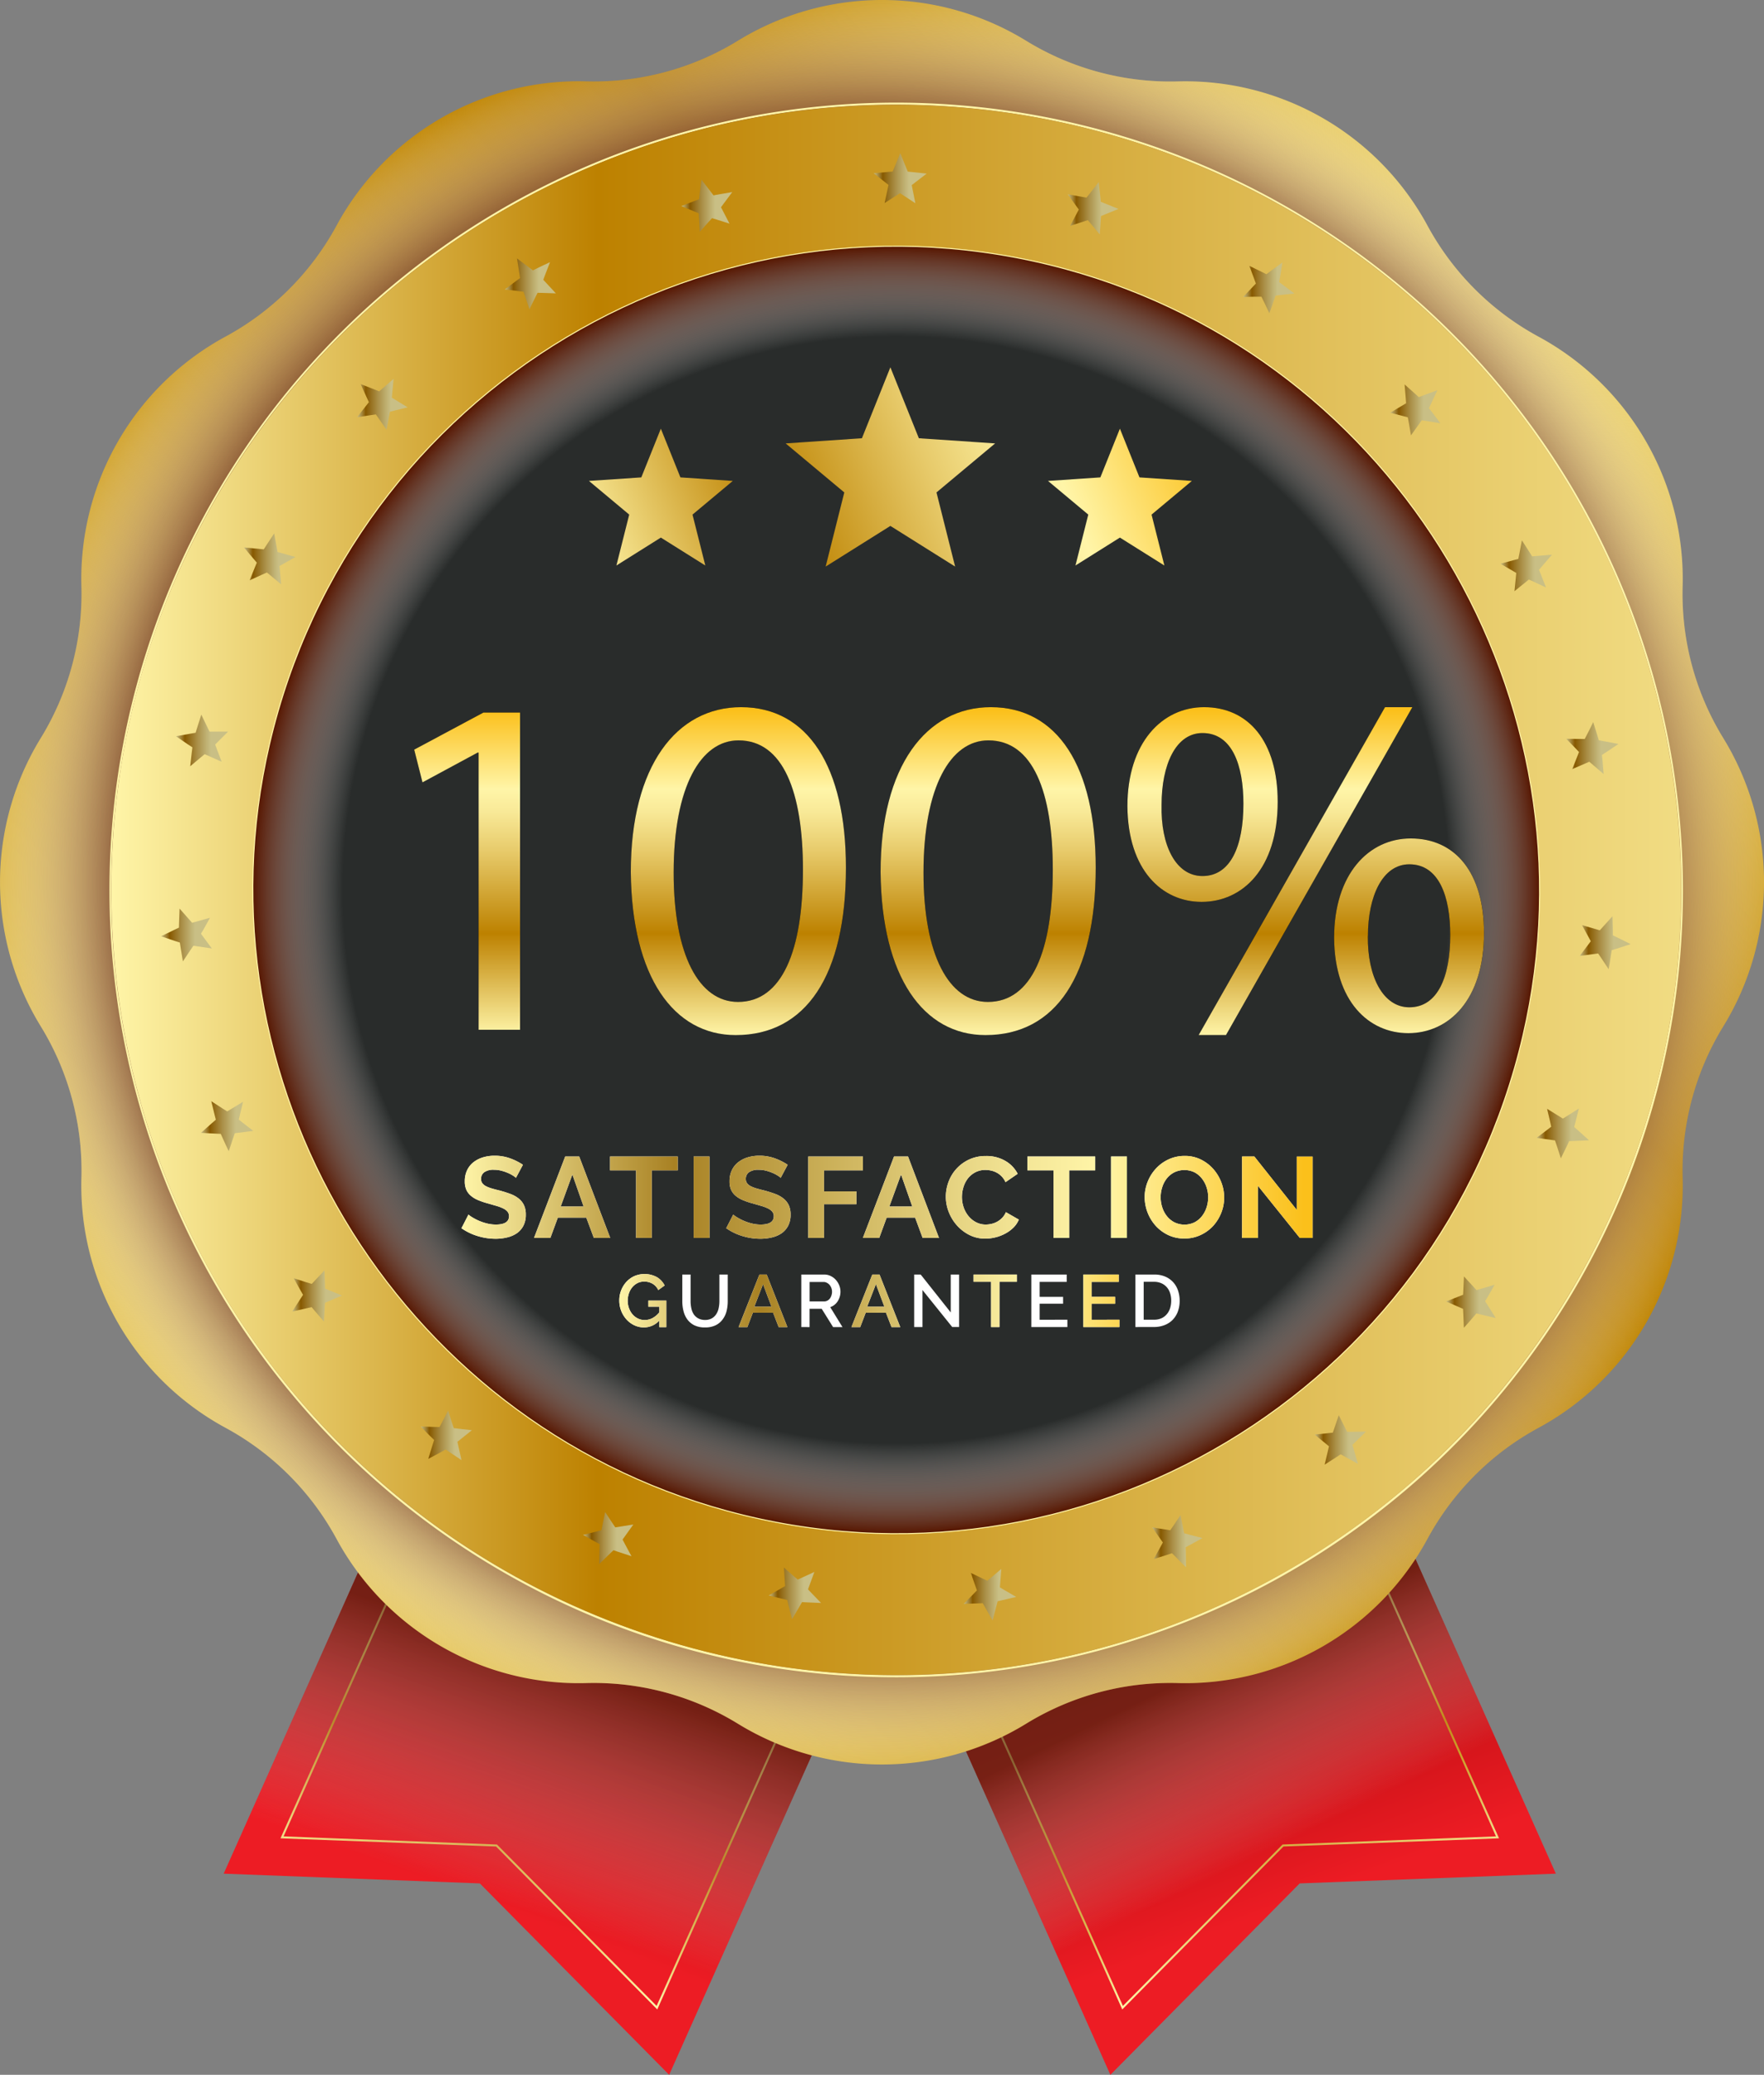 <svg xmlns="http://www.w3.org/2000/svg" xmlns:xlink="http://www.w3.org/1999/xlink" viewBox="0 0 862.07 1013.71"><rect x="0" y="0" width="862.07" height="1013.71" fill="#808080" stroke="none"/><defs><linearGradient id="linear-gradient" x1="300.61" y1="769.08" x2="239.99" y2="930.73" gradientUnits="userSpaceOnUse"><stop offset="0" stop-color="#8a0000"/><stop offset="1" stop-color="#ed1c24"/></linearGradient><linearGradient id="linear-gradient-2" x1="320.72" y1="716.23" x2="233.47" y2="948.88" gradientUnits="userSpaceOnUse"><stop offset="0.01" stop-color="#fbc01b"/><stop offset="0.25" stop-color="#fff5a8"/><stop offset="0.32" stop-color="#f8e997"/><stop offset="0.44" stop-color="#e7ca6a"/><stop offset="0.61" stop-color="#ca9922"/><stop offset="0.69" stop-color="#bd8100"/><stop offset="1" stop-color="#fff5a8"/></linearGradient><linearGradient id="linear-gradient-3" x1="243.94" y1="928.93" x2="282.33" y2="815.91" gradientUnits="userSpaceOnUse"><stop offset="0" stop-color="#fff" stop-opacity="0"/><stop offset="1" stop-color="#582d19"/></linearGradient><linearGradient id="linear-gradient-4" x1="555.77" y1="790.37" x2="495.15" y2="952.02" gradientTransform="matrix(-1, 0, 0, 1, 1124.81, -21.29)" gradientUnits="userSpaceOnUse"><stop offset="0" stop-color="#8a0000"/><stop offset="0.34" stop-color="#ac0a0c"/><stop offset="1" stop-color="#ed1c24"/></linearGradient><linearGradient id="linear-gradient-5" x1="548.94" y1="716.23" x2="636.19" y2="948.88" xlink:href="#linear-gradient-2"/><linearGradient id="linear-gradient-6" x1="625.79" y1="901.05" x2="585.28" y2="817.89" xlink:href="#linear-gradient-3"/><linearGradient id="linear-gradient-7" x1="900.2" y1="90.1" x2="108.29" y2="846.19" gradientUnits="userSpaceOnUse"><stop offset="0" stop-color="#fff5a8"/><stop offset="0.31" stop-color="#bd8100"/><stop offset="0.76" stop-color="#e0be58"/><stop offset="1" stop-color="#f1dc83"/></linearGradient><radialGradient id="radial-gradient" cx="520.82" cy="452.32" r="431.03" gradientUnits="userSpaceOnUse"><stop offset="0.83" stop-color="#571600"/><stop offset="1" stop-color="#fff" stop-opacity="0"/></radialGradient><radialGradient id="radial-gradient-2" cx="527.76" cy="456.1" r="384.69" gradientUnits="userSpaceOnUse"><stop offset="0" stop-color="#fff5a8"/><stop offset="0.72" stop-color="#fff5a8"/></radialGradient><linearGradient id="linear-gradient-8" x1="144.08" y1="456.1" x2="911.44" y2="456.1" gradientTransform="translate(477.09 -239.6) rotate(45)" xlink:href="#linear-gradient-7"/><radialGradient id="radial-gradient-3" cx="483.18" cy="492.42" r="314.43" gradientTransform="translate(181.78 -140.79) rotate(14.36)" gradientUnits="userSpaceOnUse"><stop offset="0.86" stop-color="#fff" stop-opacity="0"/><stop offset="1" stop-color="#571600"/></radialGradient><radialGradient id="radial-gradient-4" cx="527.76" cy="456.1" r="314.72" xlink:href="#radial-gradient-2"/><linearGradient id="linear-gradient-9" x1="840.71" y1="575.06" x2="866.24" y2="575.06" gradientUnits="userSpaceOnUse"><stop offset="0" stop-color="#c9bf85"/><stop offset="0.17" stop-color="#875900"/><stop offset="0.41" stop-color="#aa8f47"/><stop offset="0.59" stop-color="#c0b274"/><stop offset="0.67" stop-color="#c9bf85"/></linearGradient><linearGradient id="linear-gradient-10" x1="796.49" y1="657.5" x2="820.75" y2="657.5" xlink:href="#linear-gradient-9"/><linearGradient id="linear-gradient-11" x1="732.24" y1="724.82" x2="757.29" y2="724.82" xlink:href="#linear-gradient-9"/><linearGradient id="linear-gradient-12" x1="652.83" y1="774.26" x2="677.37" y2="774.26" xlink:href="#linear-gradient-9"/><linearGradient id="linear-gradient-13" x1="560.75" y1="800.38" x2="586.38" y2="800.38" xlink:href="#linear-gradient-9"/><linearGradient id="linear-gradient-14" x1="465.45" y1="799.78" x2="491.04" y2="799.78" xlink:href="#linear-gradient-9"/><linearGradient id="linear-gradient-15" x1="374.72" y1="772.76" x2="399.31" y2="772.76" xlink:href="#linear-gradient-9"/><linearGradient id="linear-gradient-16" x1="295.36" y1="722.56" x2="320.39" y2="722.56" xlink:href="#linear-gradient-9"/><linearGradient id="linear-gradient-17" x1="232.61" y1="654.44" x2="256.95" y2="654.44" xlink:href="#linear-gradient-9"/><linearGradient id="linear-gradient-18" x1="187.98" y1="571.51" x2="213.52" y2="571.51" xlink:href="#linear-gradient-9"/><linearGradient id="linear-gradient-19" x1="168.49" y1="478.09" x2="193.34" y2="478.09" xlink:href="#linear-gradient-9"/><linearGradient id="linear-gradient-20" x1="175.79" y1="383.03" x2="201.26" y2="383.03" xlink:href="#linear-gradient-9"/><linearGradient id="linear-gradient-21" x1="209.06" y1="294.32" x2="234.2" y2="294.32" xlink:href="#linear-gradient-9"/><linearGradient id="linear-gradient-22" x1="264.34" y1="218.79" x2="288.96" y2="218.79" xlink:href="#linear-gradient-9"/><linearGradient id="linear-gradient-23" x1="336.46" y1="159.99" x2="361.48" y2="159.99" xlink:href="#linear-gradient-9"/><linearGradient id="linear-gradient-24" x1="422.71" y1="121.75" x2="447.64" y2="121.75" xlink:href="#linear-gradient-9"/><linearGradient id="linear-gradient-25" x1="516.76" y1="108.36" x2="542.61" y2="108.36" xlink:href="#linear-gradient-9"/><linearGradient id="linear-gradient-26" x1="611.59" y1="122.98" x2="636.39" y2="122.98" xlink:href="#linear-gradient-9"/><linearGradient id="linear-gradient-27" x1="697.31" y1="161.94" x2="722.35" y2="161.94" xlink:href="#linear-gradient-9"/><linearGradient id="linear-gradient-28" x1="769.13" y1="221.54" x2="793.69" y2="221.54" xlink:href="#linear-gradient-9"/><linearGradient id="linear-gradient-29" x1="823.04" y1="297.71" x2="848.22" y2="297.71" xlink:href="#linear-gradient-9"/><linearGradient id="linear-gradient-30" x1="855.16" y1="386.79" x2="880.6" y2="386.79" xlink:href="#linear-gradient-9"/><linearGradient id="linear-gradient-31" x1="861.82" y1="481.92" x2="886.74" y2="481.92" xlink:href="#linear-gradient-9"/><linearGradient id="linear-gradient-32" x1="553.62" y1="527.02" x2="553.62" y2="366.8" gradientUnits="userSpaceOnUse"><stop offset="0" stop-color="#fff5a8"/><stop offset="0.31" stop-color="#bd8100"/><stop offset="0.39" stop-color="#ca9922"/><stop offset="0.56" stop-color="#e7ca6a"/><stop offset="0.68" stop-color="#f8e997"/><stop offset="0.75" stop-color="#fff5a8"/><stop offset="0.99" stop-color="#fbc01b"/></linearGradient><linearGradient id="New_Gradient_Swatch" x1="577.98" y1="176.17" x2="294.11" y2="292.3" xlink:href="#linear-gradient-2"/><linearGradient id="New_Gradient_Swatch-2" x1="597.92" y1="226.6" x2="314.05" y2="342.73" xlink:href="#linear-gradient-2"/><linearGradient id="New_Gradient_Swatch-3" x1="565.76" y1="147.98" x2="281.89" y2="264.11" xlink:href="#linear-gradient-2"/><linearGradient id="linear-gradient-36" x1="315.3" y1="606.3" x2="731.25" y2="606.3" gradientUnits="userSpaceOnUse"><stop offset="0" stop-color="#fff5a8"/><stop offset="0.25" stop-color="#a88123"/><stop offset="0.49" stop-color="#d6bf6a"/><stop offset="0.66" stop-color="#f4e697"/><stop offset="0.75" stop-color="#fff5a8"/><stop offset="0.99" stop-color="#fbc01b"/></linearGradient><linearGradient id="linear-gradient-48" x1="392.41" y1="656.81" x2="666.28" y2="656.81" xlink:href="#linear-gradient-36"/></defs><g style="isolation:isolate"><g id="Layer_1" data-name="Layer 1"><polygon points="327.02 1013.71 441.44 757.34 223.72 659.05 109.31 915.43 234.5 920.19 327.02 1013.71" fill="url(#linear-gradient)"/><polygon points="242.65 901.67 137.83 897.68 233.21 683.98 416.62 766.77 321.05 980.91 242.65 901.67" fill="none" stroke-miterlimit="10" stroke="url(#linear-gradient-2)"/><polygon points="327.02 1013.71 441.44 757.34 223.72 659.05 109.31 915.43 234.5 920.19 327.02 1013.71" opacity="0.63" fill="url(#linear-gradient-3)" style="mix-blend-mode:multiply"/><polygon points="542.64 1013.71 428.22 757.34 645.94 659.05 760.35 915.43 635.16 920.19 542.64 1013.71" fill="url(#linear-gradient-4)"/><polygon points="453.04 766.77 636.45 683.98 731.83 897.68 627.01 901.67 548.61 980.91 453.04 766.77" fill="none" stroke-miterlimit="10" stroke="url(#linear-gradient-5)"/><polygon points="542.64 1013.71 428.22 757.34 645.94 659.05 760.35 915.43 635.16 920.19 542.64 1013.71" opacity="0.63" fill="url(#linear-gradient-6)" style="mix-blend-mode:multiply"/><path d="M591.25,41.2h0a134.57,134.57,0,0,0,74.13,19.87h0a134.48,134.48,0,0,1,122,70.43h0a134.58,134.58,0,0,0,54.27,54.27h0a134.48,134.48,0,0,1,70.43,122h0a134.51,134.51,0,0,0,19.87,74.13h0a134.53,134.53,0,0,1,0,140.87h0a134.47,134.47,0,0,0-19.87,74.13h0a134.49,134.49,0,0,1-70.43,122h0a134.52,134.52,0,0,0-54.27,54.27h0a134.51,134.51,0,0,1-122,70.43h0a134.48,134.48,0,0,0-74.13,19.86h0a134.49,134.49,0,0,1-140.87,0h0a134.46,134.46,0,0,0-74.13-19.86h0a134.52,134.52,0,0,1-122-70.43h0A134.52,134.52,0,0,0,200,718.88h0a134.51,134.51,0,0,1-70.43-122h0a134.54,134.54,0,0,0-19.86-74.13h0a134.49,134.49,0,0,1,0-140.87h0a134.59,134.59,0,0,0,19.86-74.13h0a134.49,134.49,0,0,1,70.43-122h0a134.58,134.58,0,0,0,54.27-54.27h0a134.49,134.49,0,0,1,122-70.43h0A134.55,134.55,0,0,0,450.38,41.2h0A134.53,134.53,0,0,1,591.25,41.2Z" transform="translate(-89.78 -21.29)" fill="url(#linear-gradient-7)"/><path d="M591.25,41.2h0a134.57,134.57,0,0,0,74.13,19.87h0a134.48,134.48,0,0,1,122,70.43h0a134.58,134.58,0,0,0,54.27,54.27h0a134.48,134.48,0,0,1,70.43,122h0a134.51,134.51,0,0,0,19.87,74.13h0a134.53,134.53,0,0,1,0,140.87h0a134.47,134.47,0,0,0-19.87,74.13h0a134.49,134.49,0,0,1-70.43,122h0a134.52,134.52,0,0,0-54.27,54.27h0a134.51,134.51,0,0,1-122,70.43h0a134.48,134.48,0,0,0-74.13,19.86h0a134.49,134.49,0,0,1-140.87,0h0a134.46,134.46,0,0,0-74.13-19.86h0a134.52,134.52,0,0,1-122-70.43h0A134.52,134.52,0,0,0,200,718.88h0a134.51,134.51,0,0,1-70.43-122h0a134.54,134.54,0,0,0-19.86-74.13h0a134.49,134.49,0,0,1,0-140.87h0a134.59,134.59,0,0,0,19.86-74.13h0a134.49,134.49,0,0,1,70.43-122h0a134.58,134.58,0,0,0,54.27-54.27h0a134.49,134.49,0,0,1,122-70.43h0A134.55,134.55,0,0,0,450.38,41.2h0A134.53,134.53,0,0,1,591.25,41.2Z" transform="translate(-89.78 -21.29)" fill="url(#radial-gradient)" style="mix-blend-mode:multiply"/><path d="M527.57,72.42A383.63,383.63,0,0,1,633.21,87.29C836.9,145.53,954.8,357.86,896.57,561.54,848.41,730,694.84,839.78,528,839.78A383.52,383.52,0,0,1,422.32,824.9C218.63,766.66,100.72,554.33,159,350.65,207.12,182.21,360.69,72.43,527.57,72.42m0-1h0A384.78,384.78,0,0,0,286.42,755.65,384.27,384.27,0,0,0,649.5,820.94a383.86,383.86,0,0,0,248-259.12A384.89,384.89,0,0,0,527.6,71.42Z" transform="translate(-89.78 -21.29)" fill="url(#radial-gradient-2)"/><circle cx="527.76" cy="456.1" r="383.58" transform="translate(-257.71 485.48) rotate(-45)" fill="url(#linear-gradient-8)"/><path d="M841.65,455a315.9,315.9,0,0,1-2.15,38.12,307.55,307.55,0,0,1-7.72,41.27q-2.19,8.65-4.91,17.1v0a302.11,302.11,0,0,1-11.56,30.63A313.92,313.92,0,0,1,216.38,496a317.56,317.56,0,0,1-2.51-38.77c-.62-173.37,139.42-314.37,312.79-315S841,281.6,841.65,455Z" transform="translate(-89.78 -21.29)" fill="#292c2b"/><path d="M834.07,527.19C793.65,701,617.25,806.31,445.08,759.48,282.83,715.34,183.37,548.77,221.46,385c40.42-173.78,216.81-279.12,389-232.29C772.69,196.85,872.16,363.42,834.07,527.19Z" transform="translate(-89.78 -21.29)" fill="url(#radial-gradient-3)" style="mix-blend-mode:multiply"/><path d="M834.07,527.19C793.65,701,617.25,806.31,445.08,759.48,282.83,715.34,183.37,548.77,221.46,385c40.42-173.78,216.81-279.12,389-232.29C772.69,196.85,872.16,363.42,834.07,527.19Z" transform="translate(-89.78 -21.29)" fill="none" stroke-miterlimit="10" stroke-width="0.5" stroke="url(#radial-gradient-4)"/><g style="mix-blend-mode:multiply"><path d="M852.57,587.23c-.66-2.1-1.34-4.19-2-6.25l-.85-2.52-9-1.24c1.67-1.25,3.33-2.51,5-3.78l2.15-1.67-.59-2.65c-.45-2-.93-4.06-1.42-6.08l7.71,4.77,2.26-1.4c1.86-1.14,3.71-2.32,5.55-3.51q-.8,3.29-1.63,6.48l-.67,2.54,2,1.75c1.75,1.55,3.5,3.14,5.25,4.74-2.37.12-4.73.22-7.06.3l-2.63.1-1.11,2.38Q854,584.21,852.57,587.23Z" transform="translate(-89.78 -21.29)" fill="url(#linear-gradient-9)"/><path d="M805.19,670c-.07-2.19-.15-4.38-.27-6.56l-.13-2.66s-6.35-2.76-8.3-3.63q2.93-1.11,5.8-2.28l2.52-1,.14-2.72q.18-3.1.28-6.22c1.46,1.56,6.13,6.67,6.13,6.67l2.56-.74q3.14-.9,6.29-1.88c-1.1,2-2.21,3.9-3.32,5.79l-1.34,2.27,1.42,2.22q1.9,3,3.78,6-3.48-.79-6.9-1.63L811.3,663l-1.71,2C808.15,666.69,806.68,668.37,805.19,670Z" transform="translate(-89.78 -21.29)" fill="url(#linear-gradient-10)"/><path d="M737.14,736.89q.79-3.2,1.52-6.38l.59-2.6s-5.37-4.38-7-5.74q3.1-.28,6.2-.63l2.7-.3.88-2.58c.66-1.95,1.32-3.93,2-5.91,1,1.89,4.09,8.08,4.09,8.08l2.66,0q3.27,0,6.57-.1-2.38,2.38-4.77,4.67l-1.89,1.82.76,2.52c.68,2.23,1.35,4.5,2,6.78-2.09-1.13-4.15-2.28-6.19-3.42l-2.29-1.29-2.19,1.46C740.9,734.47,739,735.68,737.14,736.89Z" transform="translate(-89.78 -21.29)" fill="url(#linear-gradient-11)"/><path d="M669.38,787c-1.71-1.66-3.39-3.31-5-5l-1.86-1.85L660,781c-2.09.69-4.22,1.36-6.37,2q1.64-2.87,3.18-5.75l1.27-2.34s-4-5.66-5.22-7.41q3.07.56,6.15,1l2.68.44,1.54-2.24q1.75-2.57,3.47-5.18c.43,2.09,1.77,8.88,1.77,8.88l2.57.7c2.11.57,4.23,1.13,6.36,1.66-2,1.11-3.92,2.18-5.85,3.23l-2.32,1.24.06,2.63Q669.35,783.4,669.38,787Z" transform="translate(-89.78 -21.29)" fill="url(#linear-gradient-12)"/><path d="M574.86,813q-1.8-3.08-3.52-6.14l-1.29-2.29-2.63.11c-2.2.1-4.43.17-6.67.22q2.34-2.32,4.61-4.67l1.85-1.91s-2.32-6.53-3-8.55c1.87.91,3.74,1.81,5.62,2.68l2.47,1.14,2.09-1.75q2.37-2,4.73-4c-.15,2.12-.69,9-.69,9l2.29,1.36c1.87,1.12,3.76,2.23,5.67,3.31q-3.27.81-6.5,1.53l-2.57.58-.65,2.55Q575.79,809.55,574.86,813Z" transform="translate(-89.78 -21.29)" fill="url(#linear-gradient-13)"/><path d="M476.83,812.41c-.59-2.31-1.17-4.6-1.72-6.87l-.62-2.55-2.56-.61c-2.14-.5-4.31-1-6.48-1.6,1.92-1.06,3.82-2.15,5.71-3.24l2.3-1.34s-.46-6.92-.59-9.05q2.34,2.08,4.69,4.11l2.07,1.76,2.48-1.11c1.89-.85,3.77-1.72,5.66-2.61-.73,2-3.12,8.51-3.12,8.51l1.83,1.93q2.24,2.37,4.56,4.73c-2.24-.08-4.47-.17-6.68-.29l-2.62-.15-1.32,2.28Q478.67,809.36,476.83,812.41Z" transform="translate(-89.78 -21.29)" fill="url(#linear-gradient-14)"/><path d="M382.59,785.46q.06-3.57.17-7.08l.09-2.63-2.3-1.27c-1.94-1.06-3.88-2.16-5.83-3.28q3.21-.76,6.37-1.6l2.58-.67s1.4-6.79,1.85-8.87q1.69,2.63,3.43,5.21l1.52,2.25,2.68-.41c2.05-.31,4.11-.64,6.16-1-1.23,1.75-5.28,7.37-5.28,7.37l1.24,2.35c1,1.93,2.07,3.85,3.13,5.78-2.14-.68-4.27-1.37-6.35-2.07l-2.49-.84-1.88,1.84Q385.17,783,382.59,785.46Z" transform="translate(-89.78 -21.29)" fill="url(#linear-gradient-15)"/><path d="M315.32,734.68q-2.82-1.86-5.55-3.72l-2.17-1.48-2.31,1.26q-3.07,1.68-6.23,3.35c.68-2.27,1.38-4.53,2.09-6.76l.8-2.51L300.07,723q-2.35-2.34-4.71-4.74,3.3.13,6.57.19l2.66.05s3.19-6.15,4.19-8q.92,3,1.88,5.94l.85,2.58,2.7.34c2.05.25,4.12.49,6.18.7-1.65,1.34-7.07,5.66-7.07,5.66l.56,2.6C314.33,730.4,314.82,732.54,315.32,734.68Z" transform="translate(-89.78 -21.29)" fill="url(#linear-gradient-16)"/><path d="M248.1,667c-1.47-1.69-2.92-3.39-4.34-5.08l-1.69-2-2.56.59c-2.28.53-4.58,1-6.9,1.55,1.28-2,2.56-4,3.84-5.94l1.44-2.2-1.3-2.28q-1.65-2.88-3.27-5.83,3.15,1,6.28,2l2.55.76s4.73-5.06,6.2-6.6q.08,3.12.21,6.23l.11,2.71,2.51,1c1.91.8,3.84,1.59,5.77,2.35-2,.85-8.34,3.54-8.34,3.54l-.17,2.65C248.31,662.6,248.19,664.79,248.1,667Z" transform="translate(-89.78 -21.29)" fill="url(#linear-gradient-17)"/><path d="M201.57,583.72c-1-2-1.9-4.06-2.82-6.06l-1.08-2.4-2.63-.11c-2.34-.11-4.7-.23-7.06-.37,1.77-1.59,3.53-3.16,5.29-4.69l2-1.73-.65-2.55q-.81-3.21-1.57-6.5,2.75,1.83,5.51,3.57l2.26,1.42s5.91-3.6,7.74-4.7q-.76,3-1.47,6.06l-.61,2.65,2.13,1.68q2.44,1.93,4.93,3.82c-2.11.29-9,1.16-9,1.16l-.87,2.52C203,579.55,202.25,581.62,201.57,583.72Z" transform="translate(-89.78 -21.29)" fill="url(#linear-gradient-18)"/><path d="M179.16,491q-.57-3.3-1.07-6.59l-.4-2.6-2.5-.82c-2.22-.73-4.46-1.49-6.7-2.26q3.21-1.59,6.36-3.08l2.38-1.14.07-2.62c.06-2.21.14-4.43.24-6.68q2.16,2.51,4.35,4.92l1.78,2,8.72-2.42q-1.54,2.7-3,5.43L188,477.48l1.6,2.2q1.81,2.51,3.71,5l-9-1.31-1.52,2.19C181.61,487.34,180.38,489.16,179.16,491Z" transform="translate(-89.78 -21.29)" fill="url(#linear-gradient-19)"/><path d="M182.74,395.67c.23-2.22.48-4.44.75-6.64l.32-2.61L181.63,385c-1.94-1.3-3.89-2.64-5.84-4,2.33-.44,4.66-.85,7-1.25l2.59-.45.78-2.51q1-3.15,2-6.36,1.41,3,2.85,5.91l1.18,2.39s7,0,9.07,0q-2.23,2.17-4.42,4.4l-1.9,1.94.94,2.55c.71,1.94,1.46,3.89,2.22,5.83-2-.85-8.28-3.69-8.28-3.69l-2.06,1.69C186.09,392.83,184.41,394.24,182.74,395.67Z" transform="translate(-89.78 -21.29)" fill="url(#linear-gradient-20)"/><path d="M220.23,301l-2.44,1.08q-3,1.32-6,2.73c.82-2.1,1.66-4.17,2.5-6.2l1-2.43-1.71-2c-1.52-1.78-3.05-3.59-4.56-5.42q3.56.31,7.05.67l2.62.26,1.42-2.21c1.19-1.85,2.42-3.72,3.67-5.58.37,2.17.75,4.32,1.16,6.46l.5,2.62s6.67,1.86,8.72,2.46q-2.74,1.5-5.43,3.06l-2.36,1.35.23,2.71q.26,3.1.57,6.21C225.56,305.41,220.23,301,220.23,301Z" transform="translate(-89.78 -21.29)" fill="url(#linear-gradient-21)"/><path d="M273.47,223.76l-2.64.38c-2.16.31-4.32.65-6.49,1q2-2.69,4.09-5.28l1.63-2.07-1.1-2.38q-1.47-3.18-2.92-6.45,3.33,1.26,6.6,2.55l2.45,1,2-1.75q2.49-2.19,5.05-4.37-.36,3.28-.64,6.54l-.23,2.65s5.91,3.6,7.72,4.73q-3,.71-6,1.47l-2.64.67-.52,2.67c-.39,2-.77,4.08-1.13,6.12C277.4,229.46,273.47,223.76,273.47,223.76Z" transform="translate(-89.78 -21.29)" fill="url(#linear-gradient-22)"/><path d="M345.62,163.83l-2.65-.34c-2.15-.28-4.33-.54-6.51-.79,1.79-1.35,3.58-2.69,5.36-4l2.12-1.55-.42-2.6q-.54-3.45-1.07-7c1.92,1.41,3.82,2.82,5.67,4.23l2.1,1.59,2.36-1.15c2-1,4-1.91,6-2.85q-1.22,3.06-2.37,6.12l-.93,2.49s4.72,5.07,6.16,6.64q-3.11-.14-6.23-.21l-2.72-.07-1.22,2.43q-1.4,2.77-2.74,5.6C347.87,170.39,345.62,163.83,345.62,163.83Z" transform="translate(-89.78 -21.29)" fill="url(#linear-gradient-23)"/><path d="M431.23,125.48l-2.45-1c-2-.85-4-1.69-6.07-2.51q3.14-1.23,6.24-2.4l2.46-.92.3-2.61c.26-2.32.54-4.67.84-7q2.2,2.82,4.33,5.61l1.59,2.09,2.58-.47q3.26-.58,6.59-1.13c-1.34,1.75-2.65,3.51-3.93,5.26l-1.57,2.15s3.18,6.15,4.15,8c-2-.65-4-1.27-5.94-1.88l-2.6-.79-1.83,2c-1.39,1.53-2.77,3.09-4.14,4.66C431.64,132.4,431.23,125.48,431.23,125.48Z" transform="translate(-89.78 -21.29)" fill="url(#linear-gradient-24)"/><path d="M537.12,120.59q-2.6-1.73-5.2-3.41l-2.29-1.48-2.31,1.45q-2.62,1.65-5.24,3.35c.44-2.08,1.92-8.85,1.92-8.85L521.92,110c-1.69-1.37-3.42-2.72-5.16-4.06q3.35-.34,6.65-.62l2.62-.22,1-2.44q1.34-3.24,2.73-6.53,1.35,3.3,2.64,6.57l1,2.44,2.62.26c2.19.2,4.41.44,6.64.7q-2.64,2-5.21,4l-2.1,1.64S536.7,118.5,537.12,120.59Z" transform="translate(-89.78 -21.29)" fill="url(#linear-gradient-25)"/><path d="M621.4,128.85s-6.67,2.14-8.62,2.78c1-1.87,4.22-7.95,4.22-7.95s-4.11-5.69-5.41-7.45l9.17,1.61,1.59-2q2.16-2.81,4.38-5.59.4,3.54.76,7.07l.26,2.57,8.64,3.48q-3.06,1.22-6.06,2.46l-2.47,1s-.47,6.87-.63,9C625.92,134.19,621.4,128.85,621.4,128.85Z" transform="translate(-89.78 -21.29)" fill="url(#linear-gradient-26)"/><path d="M710.12,174.32c-.87-1.89-1.77-3.77-2.68-5.63l-1.19-2.44-2.72,0c-2.07,0-4.15.08-6.22.15,1.45-1.56,6.23-6.58,6.23-6.58l-.91-2.5q-1.11-3.06-2.31-6.14c2,1,4,1.94,6,2.91l2.35,1.18,2.11-1.57q2.82-2.09,5.72-4.17-.56,3.51-1.14,7l-.45,2.59,2.11,1.57c1.77,1.33,3.55,2.68,5.32,4-2.19.22-4.37.45-6.53.71l-2.65.32S710.85,172.32,710.12,174.32Z" transform="translate(-89.78 -21.29)" fill="url(#linear-gradient-27)"/><path d="M779.33,234q-.5-3.07-1.05-6.14l-.49-2.67-2.62-.7c-2-.54-4-1.05-6-1.55,1.83-1.1,7.79-4.63,7.79-4.63l-.2-2.66c-.16-2.17-.35-4.35-.55-6.54q2.54,2.22,5,4.44l1.94,1.77,2.46-.94q3.29-1.25,6.63-2.46c-1,2.15-2,4.29-3,6.4l-1.13,2.38,1.6,2.08q2,2.63,4,5.34-3.26-.58-6.48-1.09l-2.63-.41S780.58,232.25,779.33,234Z" transform="translate(-89.78 -21.29)" fill="url(#linear-gradient-28)"/><path d="M829.9,310.13q.35-3.11.63-6.21l.25-2.7-2.34-1.39q-2.67-1.57-5.4-3.11c2.06-.57,8.75-2.37,8.75-2.37l.52-2.61q.65-3.21,1.23-6.45c1.23,1.88,2.44,3.75,3.61,5.62l1.4,2.22,2.62-.24c2.32-.21,4.68-.41,7.05-.59q-2.29,2.71-4.61,5.37l-1.73,2,1,2.44c.82,2,1.64,4.12,2.44,6.22-2-.95-4-1.88-5.95-2.79l-2.42-1.1Z" transform="translate(-89.78 -21.29)" fill="url(#linear-gradient-29)"/><path d="M873.48,399.46c-1.65-1.46-3.31-2.88-5-4.29l-2-1.71s-6.35,2.76-8.32,3.59c.78-1.92,1.55-3.86,2.29-5.8l1-2.54-1.89-2c-1.43-1.49-2.89-3-4.36-4.45l9.06.07,1.21-2.37c1-1.94,2-3.9,2.91-5.88.69,2.14,1.34,4.27,2,6.38l.75,2.52,2.59.47q3.45.64,7,1.33-3,2-5.89,3.93l-2.19,1.45.29,2.61C873.05,395,873.28,397.22,873.48,399.46Z" transform="translate(-89.78 -21.29)" fill="url(#linear-gradient-30)"/><path d="M875.92,494.8c-1.2-1.84-2.41-3.67-3.63-5.47l-1.49-2.2s-6.86.93-9,1.2c1.27-1.64,2.53-3.3,3.77-5l1.63-2.18-1.29-2.4c-1-1.83-2-3.65-3-5.46,2,.58,8.7,2.53,8.7,2.53l1.8-2c1.48-1.6,2.95-3.23,4.4-4.87.08,2.24.13,4.47.17,6.67l0,2.63,2.35,1.16c2.11,1,4.23,2.09,6.33,3.16-2.25.76-4.5,1.48-6.73,2.19l-2.5.79-.43,2.59Q876.54,491.49,875.92,494.8Z" transform="translate(-89.78 -21.29)" fill="url(#linear-gradient-31)"/></g><path d="M323.67,389h-.48l-26.94,14.54-4.05-16,33.85-18.12h17.88v155H323.67Z" transform="translate(-89.78 -21.29)"/><path d="M503.19,445.24c0,52.69-19.55,81.78-53.88,81.78-30.28,0-50.78-28.37-51.26-79.63,0-52,22.41-80.59,53.88-80.59C484.6,366.8,503.19,395.89,503.19,445.24ZM419,447.63c0,40.29,12.4,63.18,31.47,63.18,21.46,0,31.71-25,31.71-64.61,0-38.15-9.77-63.18-31.47-63.18C432.38,383,419,405.43,419,447.63Z" transform="translate(-89.78 -21.29)"/><path d="M625.26,445.24c0,52.69-19.55,81.78-53.88,81.78-30.28,0-50.79-28.37-51.26-79.63,0-52,22.41-80.59,53.88-80.59C606.66,366.8,625.26,395.89,625.26,445.24Zm-84.16,2.39c0,40.29,12.4,63.18,31.47,63.18,21.46,0,31.71-25,31.71-64.61,0-38.15-9.78-63.18-31.47-63.18C554.45,383,541.1,405.43,541.1,447.63Z" transform="translate(-89.78 -21.29)"/><path d="M714.19,413.06c0,32.66-17.17,48.87-37.2,48.87-19.31,0-36-15.5-36.24-46.73,0-31,16.93-48.4,37.44-48.4C699.88,366.8,714.19,383.49,714.19,413.06Zm-56.75,1.43c-.47,19.79,6.92,34.81,20,34.81,13.83,0,20-14.79,20-35.29,0-18.84-5.49-34.57-20-34.57C664.36,379.44,657.44,394.94,657.44,414.49ZM675.56,527,766.64,366.8H780L688.92,527ZM815,477.19c0,32.66-17.17,48.88-37,48.88-19.31,0-36-15.5-36.24-46.5,0-31.23,16.93-48.63,37.44-48.63C801,430.94,815,447.63,815,477.19Zm-56.75,1.43c-.23,19.79,7.4,34.81,20.27,34.81,13.83,0,20-14.78,20-35.29,0-18.83-5.49-34.57-20-34.57C765.45,443.57,758.29,459.07,758.29,478.62Z" transform="translate(-89.78 -21.29)"/><path d="M323.67,389h-.48l-26.94,14.54-4.05-16,33.85-18.12h17.88v155H323.67Z" transform="translate(-89.78 -21.29)" fill="url(#linear-gradient-32)"/><path d="M503.19,445.24c0,52.69-19.55,81.78-53.88,81.78-30.28,0-50.78-28.37-51.26-79.63,0-52,22.41-80.59,53.88-80.59C484.6,366.8,503.19,395.89,503.19,445.24ZM419,447.63c0,40.29,12.4,63.18,31.47,63.18,21.46,0,31.71-25,31.71-64.61,0-38.15-9.77-63.18-31.47-63.18C432.38,383,419,405.43,419,447.63Z" transform="translate(-89.78 -21.29)" fill="url(#linear-gradient-32)"/><path d="M625.26,445.24c0,52.69-19.55,81.78-53.88,81.78-30.28,0-50.79-28.37-51.26-79.63,0-52,22.41-80.59,53.88-80.59C606.66,366.8,625.26,395.89,625.26,445.24Zm-84.16,2.39c0,40.29,12.4,63.18,31.47,63.18,21.46,0,31.71-25,31.71-64.61,0-38.15-9.78-63.18-31.47-63.18C554.45,383,541.1,405.43,541.1,447.63Z" transform="translate(-89.78 -21.29)" fill="url(#linear-gradient-32)"/><path d="M714.19,413.06c0,32.66-17.17,48.87-37.2,48.87-19.31,0-36-15.5-36.24-46.73,0-31,16.93-48.4,37.44-48.4C699.88,366.8,714.19,383.49,714.19,413.06Zm-56.75,1.43c-.47,19.79,6.92,34.81,20,34.81,13.83,0,20-14.79,20-35.29,0-18.84-5.49-34.57-20-34.57C664.36,379.44,657.44,394.94,657.44,414.49ZM675.56,527,766.64,366.8H780L688.92,527ZM815,477.19c0,32.66-17.17,48.88-37,48.88-19.31,0-36-15.5-36.24-46.5,0-31.23,16.93-48.63,37.44-48.63C801,430.94,815,447.63,815,477.19Zm-56.75,1.43c-.23,19.79,7.4,34.81,20.27,34.81,13.83,0,20-14.78,20-35.29,0-18.83-5.49-34.57-20-34.57C765.45,443.57,758.29,459.07,758.29,478.62Z" transform="translate(-89.78 -21.29)" fill="url(#linear-gradient-32)"/><polygon points="435.13 256.95 403.5 276.81 412.61 240.59 383.95 216.64 421.22 214.12 435.13 179.45 449.05 214.12 486.32 216.64 457.66 240.59 466.77 276.81 435.13 256.95" fill="url(#New_Gradient_Swatch)"/><polygon points="547.3 262.65 525.58 276.29 531.84 251.42 512.16 234.97 537.75 233.24 547.3 209.44 556.86 233.24 582.45 234.97 562.77 251.42 569.03 276.29 547.3 262.65" fill="url(#New_Gradient_Swatch-2)"/><polygon points="322.96 262.65 301.24 276.29 307.5 251.42 287.82 234.97 313.41 233.24 322.96 209.44 332.52 233.24 358.11 234.97 338.43 251.42 344.69 276.29 322.96 262.65" fill="url(#New_Gradient_Swatch-3)"/><path d="M341.93,596.74a9.85,9.85,0,0,0-1.43-1.06,17.14,17.14,0,0,0-2.52-1.32,21.84,21.84,0,0,0-3.23-1.09,14,14,0,0,0-3.53-.45,7.85,7.85,0,0,0-4.76,1.18,3.87,3.87,0,0,0-1.57,3.3,3.34,3.34,0,0,0,.59,2.05,5.05,5.05,0,0,0,1.71,1.43A14.48,14.48,0,0,0,330,601.9c1.14.34,2.45.69,4,1.06q2.91.79,5.3,1.69a14.37,14.37,0,0,1,4,2.24,9.23,9.23,0,0,1,2.55,3.22,10.71,10.71,0,0,1,.9,4.63,11.53,11.53,0,0,1-1.2,5.46,10.17,10.17,0,0,1-3.26,3.68,14.14,14.14,0,0,1-4.71,2,23.54,23.54,0,0,1-5.57.65,29.86,29.86,0,0,1-8.86-1.35,27.52,27.52,0,0,1-7.85-3.81l3.42-6.67a11.18,11.18,0,0,0,1.82,1.31,26.84,26.84,0,0,0,3.11,1.63,24.41,24.41,0,0,0,4,1.37,17.76,17.76,0,0,0,4.49.56q6.39,0,6.39-4.09a3.3,3.3,0,0,0-.73-2.18,6.14,6.14,0,0,0-2.07-1.57,20.38,20.38,0,0,0-3.25-1.24l-4.26-1.23a35.71,35.71,0,0,1-5-1.71,13.09,13.09,0,0,1-3.5-2.19,8.15,8.15,0,0,1-2.1-2.91,10,10,0,0,1-.7-4,12.29,12.29,0,0,1,1.12-5.38,10.83,10.83,0,0,1,3.11-3.93,14.06,14.06,0,0,1,4.62-2.38,19.24,19.24,0,0,1,5.67-.81,21.89,21.89,0,0,1,7.73,1.31,29.15,29.15,0,0,1,6.17,3.11Z" transform="translate(-89.78 -21.29)" fill="#fff"/><path d="M366,586.32h6.84L388,626.12h-8l-3.7-9.92h-13.9l-3.65,9.92h-8ZM375,610.76l-5.5-15.64-5.71,15.64Z" transform="translate(-89.78 -21.29)" fill="#fff"/><path d="M421,593.1H408.3v33h-7.68v-33H387.9v-6.78H421Z" transform="translate(-89.78 -21.29)" fill="#fff"/><path d="M428.76,626.12v-39.8h7.74v39.8Z" transform="translate(-89.78 -21.29)" fill="#fff"/><path d="M471.31,596.74a9.85,9.85,0,0,0-1.43-1.06,17.14,17.14,0,0,0-2.52-1.32,22.1,22.1,0,0,0-3.22-1.09,14.08,14.08,0,0,0-3.54-.45,7.87,7.87,0,0,0-4.76,1.18,3.87,3.87,0,0,0-1.57,3.3,3.41,3.41,0,0,0,.59,2.05,5.05,5.05,0,0,0,1.71,1.43,14.74,14.74,0,0,0,2.83,1.12c1.14.34,2.46.69,4,1.06q2.91.79,5.3,1.69a14.43,14.43,0,0,1,4,2.24,9.34,9.34,0,0,1,2.55,3.22,10.86,10.86,0,0,1,.89,4.63,11.53,11.53,0,0,1-1.2,5.46,10.24,10.24,0,0,1-3.25,3.68,14.32,14.32,0,0,1-4.71,2,23.69,23.69,0,0,1-5.58.65,29.91,29.91,0,0,1-8.86-1.35,27.65,27.65,0,0,1-7.85-3.81l3.42-6.67a11.38,11.38,0,0,0,1.83,1.31,25.3,25.3,0,0,0,3.11,1.63,23.77,23.77,0,0,0,4,1.37,17.63,17.63,0,0,0,4.48.56q6.39,0,6.39-4.09a3.3,3.3,0,0,0-.73-2.18,6,6,0,0,0-2.07-1.57,20.38,20.38,0,0,0-3.25-1.24l-4.26-1.23a35.09,35.09,0,0,1-5-1.71,13.15,13.15,0,0,1-3.51-2.19,8.27,8.27,0,0,1-2.1-2.91,10,10,0,0,1-.7-4,12.29,12.29,0,0,1,1.12-5.38,10.83,10.83,0,0,1,3.11-3.93,14,14,0,0,1,4.63-2.38,19.12,19.12,0,0,1,5.66-.81,21.89,21.89,0,0,1,7.73,1.31,29.15,29.15,0,0,1,6.17,3.11Z" transform="translate(-89.78 -21.29)" fill="#fff"/><path d="M484.77,626.12v-39.8H511.5v6.78h-19v10.26h15.81v6.28H492.5v16.48Z" transform="translate(-89.78 -21.29)" fill="#fff"/><path d="M526.7,586.32h6.84l15.13,39.8h-8L537,616.2h-13.9l-3.64,9.92h-8Zm8.91,24.44-5.49-15.64-5.72,15.64Z" transform="translate(-89.78 -21.29)" fill="#fff"/><path d="M552,605.94a20.64,20.64,0,0,1,1.32-7.21,19.34,19.34,0,0,1,10-10.9,19,19,0,0,1,8.3-1.74,18.15,18.15,0,0,1,9.5,2.41,15.43,15.43,0,0,1,6,6.28l-5.94,4.09a10.12,10.12,0,0,0-1.91-2.83,9.56,9.56,0,0,0-2.41-1.82,10.47,10.47,0,0,0-2.69-1,12.45,12.45,0,0,0-2.74-.31,10.39,10.39,0,0,0-5.08,1.18,11.18,11.18,0,0,0-3.59,3,13.46,13.46,0,0,0-2.15,4.26,16,16,0,0,0-.73,4.74,15.41,15.41,0,0,0,.84,5.07,13.37,13.37,0,0,0,2.38,4.29,11.73,11.73,0,0,0,3.7,3,10.1,10.1,0,0,0,4.74,1.12,12.7,12.7,0,0,0,2.8-.33,10.81,10.81,0,0,0,2.78-1.07,10.24,10.24,0,0,0,2.43-1.88,8.62,8.62,0,0,0,1.8-2.77l6.33,3.64a11.83,11.83,0,0,1-2.72,4,17.08,17.08,0,0,1-4,2.88,19.94,19.94,0,0,1-4.73,1.8,20.8,20.8,0,0,1-4.94.61,16.91,16.91,0,0,1-7.79-1.79,20.47,20.47,0,0,1-6.08-4.68,21.71,21.71,0,0,1-4-6.56A20.53,20.53,0,0,1,552,605.94Z" transform="translate(-89.78 -21.29)" fill="#fff"/><path d="M625,593.1H612.3v33h-7.68v-33H591.89v-6.78H625Z" transform="translate(-89.78 -21.29)" fill="#fff"/><path d="M632.76,626.12v-39.8h7.74v39.8Z" transform="translate(-89.78 -21.29)" fill="#fff"/><path d="M668.58,626.4a18.08,18.08,0,0,1-7.93-1.71,19.51,19.51,0,0,1-6.11-4.54,21.16,21.16,0,0,1-5.36-13.93,20,20,0,0,1,1.49-7.63,20.84,20.84,0,0,1,4.09-6.44,19.43,19.43,0,0,1,6.2-4.46,18.42,18.42,0,0,1,7.79-1.65,17.47,17.47,0,0,1,7.88,1.76,19.68,19.68,0,0,1,6.08,4.63,21.14,21.14,0,0,1,3.92,6.5,20.57,20.57,0,0,1,1.4,7.4,20.13,20.13,0,0,1-1.45,7.59,20.94,20.94,0,0,1-4,6.4,19.39,19.39,0,0,1-6.17,4.42A18.27,18.27,0,0,1,668.58,626.4ZM657,606.22a15.84,15.84,0,0,0,.79,5,13.4,13.4,0,0,0,2.27,4.26,11.33,11.33,0,0,0,3.64,3,11.3,11.3,0,0,0,9.87,0,11.21,11.21,0,0,0,3.64-3.06,13.57,13.57,0,0,0,2.24-4.28,15.8,15.8,0,0,0,.76-4.85,15.53,15.53,0,0,0-.81-5,13.65,13.65,0,0,0-2.3-4.26,11,11,0,0,0-3.64-3,11.37,11.37,0,0,0-9.84.06,11.12,11.12,0,0,0-3.65,3,13.49,13.49,0,0,0-2.21,4.26A15.75,15.75,0,0,0,657,606.22Z" transform="translate(-89.78 -21.29)" fill="#fff"/><path d="M704.51,600.61v25.51h-7.73v-39.8h6l20.74,26.12V586.37h7.73v39.75H725Z" transform="translate(-89.78 -21.29)" fill="#fff"/><path d="M341.93,596.74a9.85,9.85,0,0,0-1.43-1.06,17.14,17.14,0,0,0-2.52-1.32,21.84,21.84,0,0,0-3.23-1.09,14,14,0,0,0-3.53-.45,7.85,7.85,0,0,0-4.76,1.18,3.87,3.87,0,0,0-1.57,3.3,3.34,3.34,0,0,0,.59,2.05,5.05,5.05,0,0,0,1.71,1.43A14.48,14.48,0,0,0,330,601.9c1.14.34,2.45.69,4,1.06q2.91.79,5.3,1.69a14.37,14.37,0,0,1,4,2.24,9.23,9.23,0,0,1,2.55,3.22,10.71,10.71,0,0,1,.9,4.63,11.53,11.53,0,0,1-1.2,5.46,10.17,10.17,0,0,1-3.26,3.68,14.14,14.14,0,0,1-4.71,2,23.54,23.54,0,0,1-5.57.65,29.86,29.86,0,0,1-8.86-1.35,27.52,27.52,0,0,1-7.85-3.81l3.42-6.67a11.18,11.18,0,0,0,1.82,1.31,26.84,26.84,0,0,0,3.11,1.63,24.41,24.41,0,0,0,4,1.37,17.76,17.76,0,0,0,4.49.56q6.39,0,6.39-4.09a3.3,3.3,0,0,0-.73-2.18,6.14,6.14,0,0,0-2.07-1.57,20.38,20.38,0,0,0-3.25-1.24l-4.26-1.23a35.71,35.71,0,0,1-5-1.71,13.09,13.09,0,0,1-3.5-2.19,8.15,8.15,0,0,1-2.1-2.91,10,10,0,0,1-.7-4,12.29,12.29,0,0,1,1.12-5.38,10.83,10.83,0,0,1,3.11-3.93,14.06,14.06,0,0,1,4.62-2.38,19.24,19.24,0,0,1,5.67-.81,21.89,21.89,0,0,1,7.73,1.31,29.15,29.15,0,0,1,6.17,3.11Z" transform="translate(-89.78 -21.29)" fill="url(#linear-gradient-36)"/><path d="M366,586.32h6.84L388,626.12h-8l-3.7-9.92h-13.9l-3.65,9.92h-8ZM375,610.76l-5.5-15.64-5.71,15.64Z" transform="translate(-89.78 -21.29)" fill="url(#linear-gradient-36)"/><path d="M421,593.1H408.3v33h-7.68v-33H387.9v-6.78H421Z" transform="translate(-89.78 -21.29)" fill="url(#linear-gradient-36)"/><path d="M428.76,626.12v-39.8h7.74v39.8Z" transform="translate(-89.78 -21.29)" fill="url(#linear-gradient-36)"/><path d="M471.31,596.74a9.85,9.85,0,0,0-1.43-1.06,17.14,17.14,0,0,0-2.52-1.32,22.1,22.1,0,0,0-3.22-1.09,14.08,14.08,0,0,0-3.54-.45,7.87,7.87,0,0,0-4.76,1.18,3.87,3.87,0,0,0-1.57,3.3,3.41,3.41,0,0,0,.59,2.05,5.05,5.05,0,0,0,1.71,1.43,14.74,14.74,0,0,0,2.83,1.12c1.14.34,2.46.69,4,1.06q2.91.79,5.3,1.69a14.43,14.43,0,0,1,4,2.24,9.34,9.34,0,0,1,2.55,3.22,10.86,10.86,0,0,1,.89,4.63,11.53,11.53,0,0,1-1.2,5.46,10.24,10.24,0,0,1-3.25,3.68,14.32,14.32,0,0,1-4.71,2,23.69,23.69,0,0,1-5.58.65,29.91,29.91,0,0,1-8.86-1.35,27.65,27.65,0,0,1-7.85-3.81l3.42-6.67a11.38,11.38,0,0,0,1.83,1.31,25.3,25.3,0,0,0,3.11,1.63,23.77,23.77,0,0,0,4,1.37,17.63,17.63,0,0,0,4.48.56q6.39,0,6.39-4.09a3.3,3.3,0,0,0-.73-2.18,6,6,0,0,0-2.07-1.57,20.38,20.38,0,0,0-3.25-1.24l-4.26-1.23a35.09,35.09,0,0,1-5-1.71,13.15,13.15,0,0,1-3.51-2.19,8.27,8.27,0,0,1-2.1-2.91,10,10,0,0,1-.7-4,12.29,12.29,0,0,1,1.12-5.38,10.83,10.83,0,0,1,3.11-3.93,14,14,0,0,1,4.63-2.38,19.12,19.12,0,0,1,5.66-.81,21.89,21.89,0,0,1,7.73,1.31,29.15,29.15,0,0,1,6.17,3.11Z" transform="translate(-89.78 -21.29)" fill="url(#linear-gradient-36)"/><path d="M484.77,626.12v-39.8H511.5v6.78h-19v10.26h15.81v6.28H492.5v16.48Z" transform="translate(-89.78 -21.29)" fill="url(#linear-gradient-36)"/><path d="M526.7,586.32h6.84l15.13,39.8h-8L537,616.2h-13.9l-3.64,9.92h-8Zm8.91,24.44-5.49-15.64-5.72,15.64Z" transform="translate(-89.78 -21.29)" fill="url(#linear-gradient-36)"/><path d="M552,605.94a20.64,20.64,0,0,1,1.32-7.21,19.34,19.34,0,0,1,10-10.9,19,19,0,0,1,8.3-1.74,18.15,18.15,0,0,1,9.5,2.41,15.43,15.43,0,0,1,6,6.28l-5.94,4.09a10.12,10.12,0,0,0-1.91-2.83,9.56,9.56,0,0,0-2.41-1.82,10.47,10.47,0,0,0-2.69-1,12.45,12.45,0,0,0-2.74-.31,10.39,10.39,0,0,0-5.08,1.18,11.18,11.18,0,0,0-3.59,3,13.46,13.46,0,0,0-2.15,4.26,16,16,0,0,0-.73,4.74,15.41,15.41,0,0,0,.84,5.07,13.37,13.37,0,0,0,2.38,4.29,11.73,11.73,0,0,0,3.7,3,10.1,10.1,0,0,0,4.74,1.12,12.7,12.7,0,0,0,2.8-.33,10.81,10.81,0,0,0,2.78-1.07,10.24,10.24,0,0,0,2.43-1.88,8.62,8.62,0,0,0,1.8-2.77l6.33,3.64a11.83,11.83,0,0,1-2.72,4,17.08,17.08,0,0,1-4,2.88,19.94,19.94,0,0,1-4.73,1.8,20.8,20.8,0,0,1-4.94.61,16.91,16.91,0,0,1-7.79-1.79,20.47,20.47,0,0,1-6.08-4.68,21.71,21.71,0,0,1-4-6.56A20.53,20.53,0,0,1,552,605.94Z" transform="translate(-89.78 -21.29)" fill="url(#linear-gradient-36)"/><path d="M625,593.1H612.3v33h-7.68v-33H591.89v-6.78H625Z" transform="translate(-89.78 -21.29)" fill="url(#linear-gradient-36)"/><path d="M632.76,626.12v-39.8h7.74v39.8Z" transform="translate(-89.78 -21.29)" fill="url(#linear-gradient-36)"/><path d="M668.58,626.4a18.08,18.08,0,0,1-7.93-1.71,19.51,19.51,0,0,1-6.11-4.54,21.16,21.16,0,0,1-5.36-13.93,20,20,0,0,1,1.49-7.63,20.84,20.84,0,0,1,4.09-6.44,19.43,19.43,0,0,1,6.2-4.46,18.42,18.42,0,0,1,7.79-1.65,17.47,17.47,0,0,1,7.88,1.76,19.68,19.68,0,0,1,6.08,4.63,21.14,21.14,0,0,1,3.92,6.5,20.57,20.57,0,0,1,1.4,7.4,20.13,20.13,0,0,1-1.45,7.59,20.94,20.94,0,0,1-4,6.4,19.39,19.39,0,0,1-6.17,4.42A18.27,18.27,0,0,1,668.58,626.4ZM657,606.22a15.84,15.84,0,0,0,.79,5,13.4,13.4,0,0,0,2.27,4.26,11.33,11.33,0,0,0,3.64,3,11.3,11.3,0,0,0,9.87,0,11.21,11.21,0,0,0,3.64-3.06,13.57,13.57,0,0,0,2.24-4.28,15.8,15.8,0,0,0,.76-4.85,15.53,15.53,0,0,0-.81-5,13.65,13.65,0,0,0-2.3-4.26,11,11,0,0,0-3.64-3,11.37,11.37,0,0,0-9.84.06,11.12,11.12,0,0,0-3.65,3,13.49,13.49,0,0,0-2.21,4.26A15.75,15.75,0,0,0,657,606.22Z" transform="translate(-89.78 -21.29)" fill="url(#linear-gradient-36)"/><path d="M704.51,600.61v25.51h-7.73v-39.8h6l20.74,26.12V586.37h7.73v39.75H725Z" transform="translate(-89.78 -21.29)" fill="url(#linear-gradient-36)"/><path d="M412,666.47a10.15,10.15,0,0,1-7.49,3.36,10.82,10.82,0,0,1-4.77-1.06,12.23,12.23,0,0,1-3.84-2.88,13.57,13.57,0,0,1-2.55-4.19,13.9,13.9,0,0,1-.92-5,13.55,13.55,0,0,1,.92-5,13.23,13.23,0,0,1,2.55-4.12,12,12,0,0,1,3.87-2.81,12.69,12.69,0,0,1,11.07.51,9.88,9.88,0,0,1,3.76,4.07l-3.11,2.24a7.21,7.21,0,0,0-2.89-3.15,8,8,0,0,0-4.05-1,7,7,0,0,0-3.3.78,8.28,8.28,0,0,0-2.53,2.06,9.35,9.35,0,0,0-1.61,3,11.31,11.31,0,0,0-.56,3.54,10.28,10.28,0,0,0,.64,3.66,9.54,9.54,0,0,0,1.73,3,8.31,8.31,0,0,0,2.62,2,7.49,7.49,0,0,0,3.3.74,8.21,8.21,0,0,0,3.74-.9,11.23,11.23,0,0,0,3.42-2.86v-2.75h-5.39v-3h8.79v13H412Z" transform="translate(-89.78 -21.29)" fill="#fff"/><path d="M434.33,666.18a6.38,6.38,0,0,0,3.36-.8,6.3,6.3,0,0,0,2.15-2.08,8.59,8.59,0,0,0,1.16-2.92,16.52,16.52,0,0,0,.35-3.39V644h4.08v13a19.53,19.53,0,0,1-.61,5,11.37,11.37,0,0,1-2,4.08,9.25,9.25,0,0,1-3.45,2.77,11.6,11.6,0,0,1-5.08,1,11.46,11.46,0,0,1-5.19-1.06,9.4,9.4,0,0,1-3.42-2.86,11.8,11.8,0,0,1-1.88-4.11,19.5,19.5,0,0,1-.58-4.81V644h4.05v13a16.67,16.67,0,0,0,.35,3.42,8.55,8.55,0,0,0,1.15,2.93A6.21,6.21,0,0,0,431,665.4,6.64,6.64,0,0,0,434.33,666.18Z" transform="translate(-89.78 -21.29)" fill="#fff"/><path d="M460.91,644h3.55l10.12,25.68h-4.26l-2.72-7h-9.91l-2.67,7h-4.31Zm5.9,15.7-4.12-11-4.27,11Z" transform="translate(-89.78 -21.29)" fill="#fff"/><path d="M481.38,669.65V644h11.18a7,7,0,0,1,3.2.73,8.14,8.14,0,0,1,2.51,1.89,9.1,9.1,0,0,1,1.65,2.68,8.17,8.17,0,0,1,.6,3.06,8.52,8.52,0,0,1-.36,2.49,8.9,8.9,0,0,1-1,2.21,6.81,6.81,0,0,1-1.59,1.75,6.44,6.44,0,0,1-2.06,1.11l6,9.76h-4.59l-5.57-8.93h-5.94v8.93Zm4.05-12.51h7.09a3.32,3.32,0,0,0,1.58-.38,3.78,3.78,0,0,0,1.21-1,5.21,5.21,0,0,0,.79-1.54,5.59,5.59,0,0,0,.29-1.84,5,5,0,0,0-.34-1.85,5.46,5.46,0,0,0-.9-1.52,4.49,4.49,0,0,0-1.31-1,3.33,3.33,0,0,0-1.53-.38h-6.88Z" transform="translate(-89.78 -21.29)" fill="#fff"/><path d="M516.07,644h3.54l10.13,25.68h-4.27l-2.71-7h-9.91l-2.68,7h-4.3Zm5.9,15.7-4.13-11-4.27,11Z" transform="translate(-89.78 -21.29)" fill="#fff"/><path d="M540.59,651.57v18.08h-4.05V644h3.18l14.69,18.52V644h4.09v25.64h-3.37Z" transform="translate(-89.78 -21.29)" fill="#fff"/><path d="M586.74,647.55h-8.53v22.1h-4.09v-22.1h-8.57V644h21.19Z" transform="translate(-89.78 -21.29)" fill="#fff"/><path d="M611.41,666.07v3.58H593.79V644h17.29v3.58H597.85v7.31h11.46v3.36H597.85v7.85Z" transform="translate(-89.78 -21.29)" fill="#fff"/><path d="M636.84,666.07v3.58H619.22V644h17.29v3.58H623.27v7.31h11.47v3.36H623.27v7.85Z" transform="translate(-89.78 -21.29)" fill="#fff"/><path d="M644.65,669.65V644h9.11a13.52,13.52,0,0,1,5.45,1,11.26,11.26,0,0,1,3.9,2.74,11.57,11.57,0,0,1,2.37,4.07,15.38,15.38,0,0,1,.8,5,15.07,15.07,0,0,1-.89,5.3,11.79,11.79,0,0,1-2.51,4,11.1,11.1,0,0,1-4,2.6,13.92,13.92,0,0,1-5.17.92Zm17.5-12.87a11.67,11.67,0,0,0-.56-3.73,8.13,8.13,0,0,0-1.64-2.91,7.76,7.76,0,0,0-2.64-1.9,8.68,8.68,0,0,0-3.55-.69H648.7v18.52h5.06a8.73,8.73,0,0,0,3.6-.7,7.3,7.3,0,0,0,2.64-2,8.38,8.38,0,0,0,1.61-2.94A12.19,12.19,0,0,0,662.15,656.78Z" transform="translate(-89.78 -21.29)" fill="#fff"/><path d="M412,666.47a10.15,10.15,0,0,1-7.49,3.36,10.82,10.82,0,0,1-4.77-1.06,12.23,12.23,0,0,1-3.84-2.88,13.57,13.57,0,0,1-2.55-4.19,13.9,13.9,0,0,1-.92-5,13.55,13.55,0,0,1,.92-5,13.23,13.23,0,0,1,2.55-4.12,12,12,0,0,1,3.87-2.81,12.69,12.69,0,0,1,11.07.51,9.88,9.88,0,0,1,3.76,4.07l-3.11,2.24a7.21,7.21,0,0,0-2.89-3.15,8,8,0,0,0-4.05-1,7,7,0,0,0-3.3.78,8.28,8.28,0,0,0-2.53,2.06,9.35,9.35,0,0,0-1.61,3,11.31,11.31,0,0,0-.56,3.54,10.28,10.28,0,0,0,.64,3.66,9.54,9.54,0,0,0,1.73,3,8.31,8.31,0,0,0,2.62,2,7.49,7.49,0,0,0,3.3.74,8.21,8.21,0,0,0,3.74-.9,11.23,11.23,0,0,0,3.42-2.86v-2.75h-5.39v-3h8.79v13H412Z" transform="translate(-89.78 -21.29)" fill="url(#linear-gradient-48)"/><path d="M434.33,666.18a6.38,6.38,0,0,0,3.36-.8,6.3,6.3,0,0,0,2.15-2.08,8.59,8.59,0,0,0,1.16-2.92,16.52,16.52,0,0,0,.35-3.39V644h4.08v13a19.53,19.53,0,0,1-.61,5,11.37,11.37,0,0,1-2,4.08,9.25,9.25,0,0,1-3.45,2.77,11.6,11.6,0,0,1-5.08,1,11.46,11.46,0,0,1-5.19-1.06,9.4,9.4,0,0,1-3.42-2.86,11.8,11.8,0,0,1-1.88-4.11,19.5,19.5,0,0,1-.58-4.81V644h4.05v13a16.67,16.67,0,0,0,.35,3.42,8.55,8.55,0,0,0,1.15,2.93A6.21,6.21,0,0,0,431,665.4,6.64,6.64,0,0,0,434.33,666.18Z" transform="translate(-89.78 -21.29)" fill="url(#linear-gradient-48)"/><path d="M460.91,644h3.55l10.12,25.68h-4.26l-2.72-7h-9.91l-2.67,7h-4.31Zm5.9,15.7-4.12-11-4.27,11Z" transform="translate(-89.78 -21.29)" fill="url(#linear-gradient-48)"/><path d="M481.38,669.65V644h11.18a7,7,0,0,1,3.2.73,8.14,8.14,0,0,1,2.51,1.89,9.1,9.1,0,0,1,1.65,2.68,8.17,8.17,0,0,1,.6,3.06,8.52,8.52,0,0,1-.36,2.49,8.9,8.9,0,0,1-1,2.21,6.81,6.81,0,0,1-1.59,1.75,6.44,6.44,0,0,1-2.06,1.11l6,9.76h-4.59l-5.57-8.93h-5.94v8.93Zm4.05-12.51h7.09a3.32,3.32,0,0,0,1.58-.38,3.78,3.78,0,0,0,1.21-1,5.21,5.21,0,0,0,.79-1.54,5.59,5.59,0,0,0,.29-1.84,5,5,0,0,0-.34-1.85,5.46,5.46,0,0,0-.9-1.52,4.49,4.49,0,0,0-1.31-1,3.33,3.33,0,0,0-1.53-.38h-6.88Z" transform="translate(-89.78 -21.29)" fill="url(#linear-gradient-48)"/><path d="M516.07,644h3.54l10.13,25.68h-4.27l-2.71-7h-9.91l-2.68,7h-4.3Zm5.9,15.7-4.13-11-4.27,11Z" transform="translate(-89.78 -21.29)" fill="url(#linear-gradient-48)"/><path d="M540.59,651.57v18.08h-4.05V644h3.18l14.69,18.52V644h4.09v25.64h-3.37Z" transform="translate(-89.78 -21.29)" fill="url(#linear-gradient-48)"/><path d="M586.74,647.55h-8.53v22.1h-4.09v-22.1h-8.57V644h21.19Z" transform="translate(-89.78 -21.29)" fill="url(#linear-gradient-48)"/><path d="M611.41,666.07v3.58H593.79V644h17.29v3.58H597.85v7.31h11.46v3.36H597.85v7.85Z" transform="translate(-89.78 -21.29)" fill="url(#linear-gradient-48)"/><path d="M636.84,666.07v3.58H619.22V644h17.29v3.58H623.27v7.31h11.47v3.36H623.27v7.85Z" transform="translate(-89.78 -21.29)" fill="url(#linear-gradient-48)"/><path d="M644.65,669.65V644h9.11a13.52,13.52,0,0,1,5.45,1,11.26,11.26,0,0,1,3.9,2.74,11.57,11.57,0,0,1,2.37,4.07,15.38,15.38,0,0,1,.8,5,15.07,15.07,0,0,1-.89,5.3,11.79,11.79,0,0,1-2.51,4,11.1,11.1,0,0,1-4,2.6,13.92,13.92,0,0,1-5.17.92Zm17.5-12.87a11.67,11.67,0,0,0-.56-3.73,8.13,8.13,0,0,0-1.64-2.91,7.76,7.76,0,0,0-2.64-1.9,8.68,8.68,0,0,0-3.55-.69H648.7v18.52h5.06a8.73,8.73,0,0,0,3.6-.7,7.3,7.3,0,0,0,2.64-2,8.38,8.38,0,0,0,1.61-2.94A12.19,12.19,0,0,0,662.15,656.78Z" transform="translate(-89.78 -21.29)" fill="url(#linear-gradient-48)"/></g></g></svg>